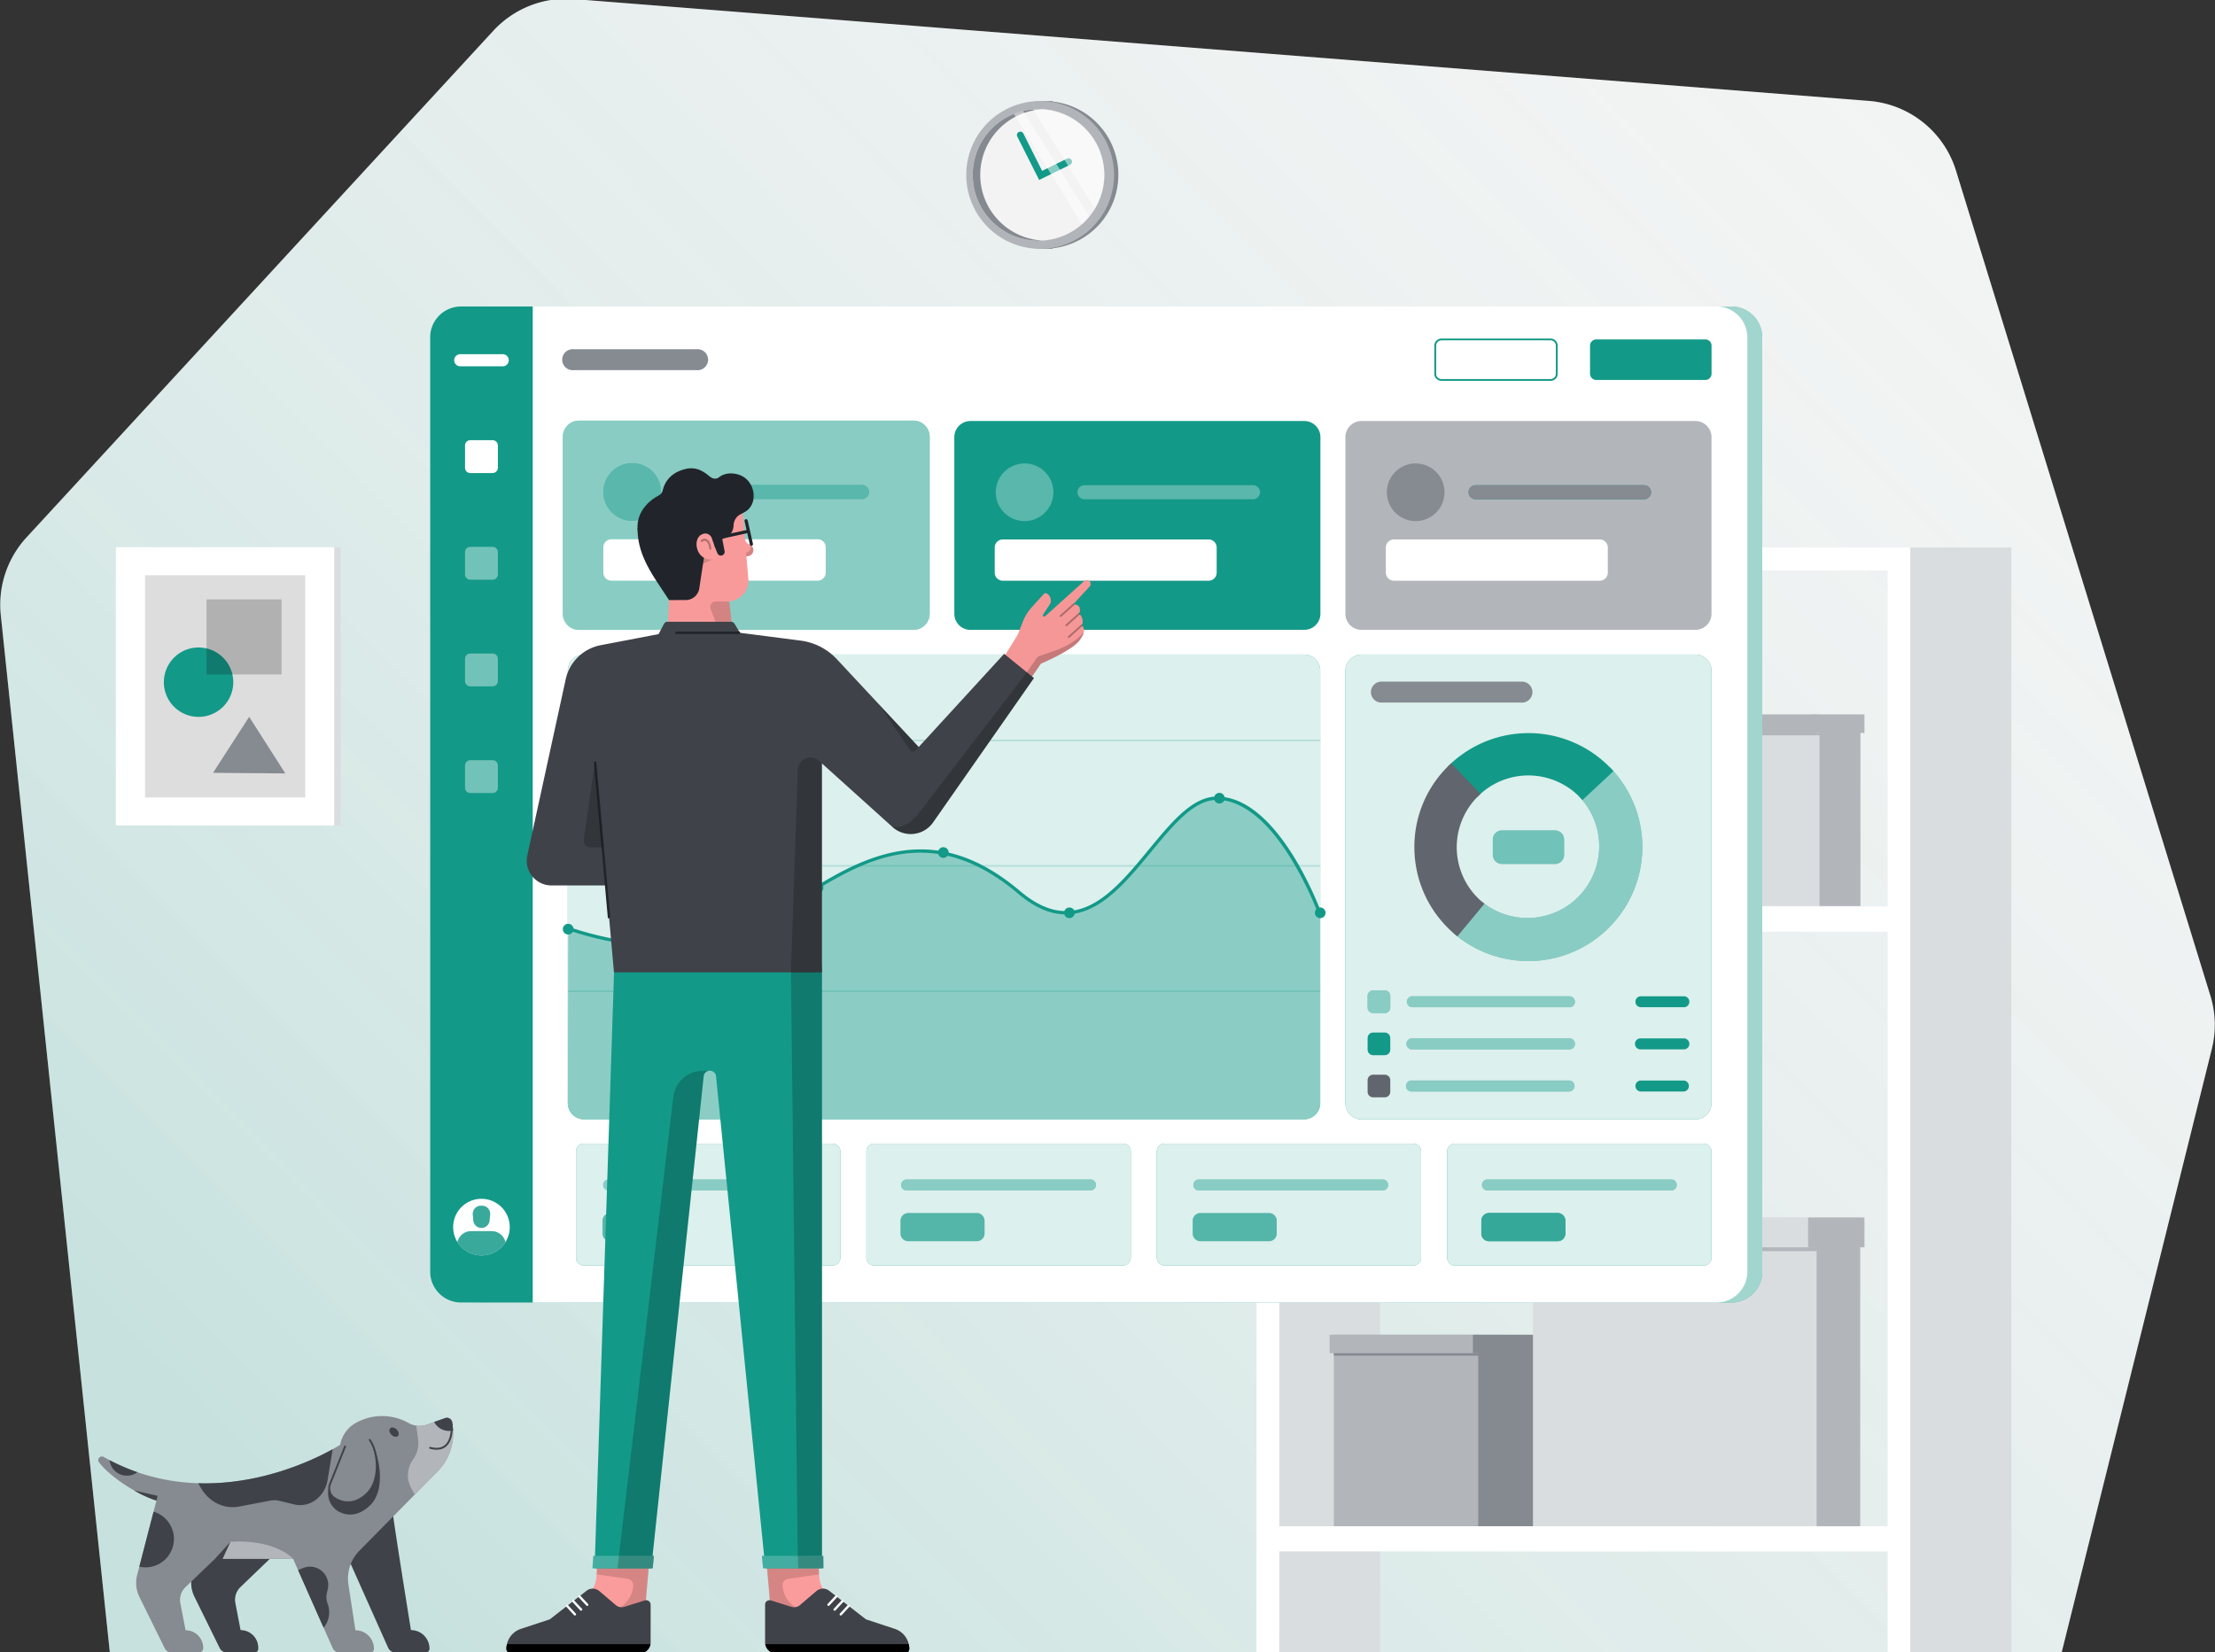 <svg width="591" height="441" fill="none" xmlns="http://www.w3.org/2000/svg"><rect width="100%" height="100%" fill="#333333" stroke="none"/><g clip-path="url(#clip0)"><path d="M549.96 441.52l40.2-161.6a26.49 26.49 0 00-.4-14.22L521.9 45.56a26.52 26.52 0 00-23.25-18.63L153.2-.24a26.5 26.5 0 00-21.58 8.46L7.08 143.42a26.53 26.53 0 00-6.87 20.73l29.15 277.37h520.6z" fill="#F4F4F4"/><path d="M549.96 441.52l40.2-161.6a26.49 26.49 0 00-.4-14.22L521.9 45.56a26.52 26.52 0 00-23.25-18.63L153.2-.24a26.5 26.5 0 00-21.58 8.46L7.08 143.42a26.53 26.53 0 00-6.87 20.73l29.15 277.37h520.6z" fill="url(#paint0_linear)"/><path d="M368.26 146.12h-26.94v294.99h26.94V146.12z" fill="#DADDDF"/><path d="M401.63 356.21h-45.74v51.12h45.74V356.2z" fill="#B2B6BB"/><path d="M393 356.21h19.11v4.94h-.7v46.18h-16.99v-46.18H393v-4.94z" fill="#858990"/><path d="M392.78 356.21h-38v4.94h38v-4.94z" fill="#B2B6BB"/><path d="M355.9 361.78h40.61l4.1-.63h-44.72v.63z" fill="#858990"/><path d="M496.39 190.67H434.7v51.12h61.69v-51.12z" fill="#DADDDF"/><path d="M483.33 190.67h14.14v4.94h-1.08v46.18h-10.91V195.6h-2.15v-4.94z" fill="#B2B6BB"/><path d="M484.73 190.67h-51.65v4.94h51.65v-4.94zM489.33 195.61H434.7v.63h54.63v-.63z" fill="#B2B6BB"/><path d="M509.72 146.12H338.29v6.12h165.37v89.7H338.29v6.72h165.37v192.45h6.06V146.12z" fill="#fff"/><path d="M536.66 146.12h-26.94v294.99h26.94V146.12z" fill="#DADDDF"/><path d="M341.32 441.1V146.11h-6.06V441.1h6.06z" fill="#fff"/><path d="M506.06 407.33H339.44v6.72h166.62v-6.72z" fill="#fff"/><path d="M496.32 324.92h-87.3v82.4h87.3v-82.4z" fill="#DADDDF"/><path d="M482.43 324.92h15.04v7.96h-1.15v74.45h-11.61v-74.45h-2.28v-7.96z" fill="#B2B6BB"/><path d="M482.05 324.92h-74.77v7.96h74.77v-7.96z" fill="#DADDDF"/><path d="M488.81 332.88h-79.8v1.02h79.8v-1.02z" fill="#B2B6BB"/><path d="M109.65 435.04a4.95 4.95 0 014.95 4.95c0 .6-.48 1.07-1.07 1.07h-7.92c-.9 0-1.7-.52-2.07-1.35L93.2 416.54l11.56-13.43c-.17.64 4.89 31.93 4.89 31.93zM52.42 415.98h19.62l-7.88 7.58a4.69 4.69 0 00-1.36 4.26l1.39 7.22c2.6 0 4.72 2.11 4.72 4.72v.23c0 .6-.48 1.08-1.08 1.08h-7.19c-.86 0-1.65-.5-2.03-1.26l-6.74-13.69a8.4 8.4 0 01-.58-5.86l1.13-4.28z" fill="#3F4249"/><path d="M41.74 400.48c-4.13-1.25-11.8-5.69-15.33-10.22a.97.97 0 011.25-1.43c31.12 17.57 63.1-3.24 63.1-3.24a8.4 8.4 0 014.13-5.81 14.36 14.36 0 0114.09-.03 6.02 6.02 0 004.97.44l4.86-1.72a1.4 1.4 0 011.86 1.17l.15 1.43a14.33 14.33 0 01-4.04 11.6L95.9 413.85a10.62 10.62 0 00-2.93 9.07l1.86 12.16a4.95 4.95 0 014.95 4.95c0 .6-.48 1.08-1.08 1.08H90.8c-.9 0-1.71-.53-2.07-1.35l-10.53-23.74H57.36l-7.89 7.58a4.69 4.69 0 00-1.35 4.27l1.39 7.21c2.6 0 4.71 2.11 4.71 4.72a1.3 1.3 0 01-1.3 1.31h-6.96c-.86 0-1.65-.49-2.03-1.26l-6.74-13.68a8.4 8.4 0 01-.58-5.87l5.13-19.8z" fill="#868A91"/><path d="M106.17 383.23c.39-.4.24-1.16-.33-1.73-.56-.56-1.33-.7-1.72-.31-.39.39-.24 1.16.32 1.72.57.56 1.34.7 1.73.32zM46.41 410.7a7.6 7.6 0 01-9.24 7.42l3.8-14.69a7.6 7.6 0 015.44 7.28zM79.53 419.02l1.36-.55a4.87 4.87 0 016.57 5.59l-.25 1.12a4.9 4.9 0 00.16 2.68l.1.3a6.42 6.42 0 01-1.13 6.25l-6.81-15.39zM88.76 386.77l-1.34 8.16c-.75 4.59-4.82 7.57-8.95 6.56l-3.84-.93a6.2 6.2 0 00-2.63-.06l-8.22 1.57c-4.01.76-8.04-1.22-10.2-5.03l-.68-1.19c16.77.52 30.82-6.28 35.86-9.08zM36.67 392.9a4.68 4.68 0 01-7.45-3.22 53.76 53.76 0 007.45 3.22z" fill="#3F4249"/><path d="M110.23 389.46a7.31 7.31 0 001.33-5.23l-.5-3.76a6 6 0 002.9-.28l4.85-1.71a1.4 1.4 0 011.86 1.17l.15 1.42a14.32 14.32 0 01-4.04 11.61l-6.12 6.22-.9-1.64a7.3 7.3 0 01.47-7.8z" fill="#B2B6BB"/><path d="M91.7 386.98l-3.79 9.56a5.63 5.63 0 002 6.58c2.4 1.58 5.65 1.68 8.83-1.37 4.3-4.13 2.52-13.3.31-16.84M57.36 416.01l4.16-4.56-3.48 7.64-.68-3.08zM115.84 379.49l2.9-1.03c.9-.31 1.84.29 1.94 1.22l.23 2.06a4.44 4.44 0 01-5.07-2.25z" fill="#3F4249"/><path d="M92.07 386.06l-3.97 9.9a3.14 3.14 0 001.24 3.9c1.97 1.22 5.11 2.07 8.56-1.24 3.65-3.51 3.14-10.97.76-14.33" fill="#868A91"/><path d="M92.88 401.2a7.01 7.01 0 01-3.68-1.13 3.38 3.38 0 01-1.33-4.21l3.97-9.9c.05-.12.2-.19.33-.13.12.05.19.2.13.32l-3.97 9.9a2.9 2.9 0 001.14 3.6c1.95 1.2 4.95 1.97 8.26-1.2 3.62-3.49 2.94-10.9.72-14.01a.25.25 0 01.06-.36.25.25 0 01.35.06c2.37 3.33 3.08 10.95-.78 14.66-1.86 1.78-3.63 2.4-5.2 2.4z" fill="#3F4249"/><path d="M78.2 416.01s-4.44-5.22-16.68-4.56L59.44 416h18.75z" fill="#B2B6BB"/><path d="M42.05 399.2l-.3 1.28s-3.16-.99-5.93-2.7l6.23 1.42zM116.51 386.9c-.56 0-1.16-.09-1.81-.26a.25.25 0 01-.18-.31.26.26 0 01.3-.18c1.66.45 2.95.29 3.86-.48 1.91-1.6 1.6-5.36 1.59-5.4a.25.25 0 01.22-.27c.14-.02.26.08.28.22.01.17.35 4.06-1.76 5.83-.67.57-1.51.85-2.5.85z" fill="#3F4249"/><path d="M461.96 347.62H126.99a8.24 8.24 0 01-8.25-8.24V90.04a8.24 8.24 0 018.25-8.25h334.97a8.24 8.24 0 018.24 8.25v249.34c0 4.55-3.7 8.24-8.24 8.24z" fill="#139988"/><path opacity=".6" d="M461.96 347.62H126.99a8.24 8.24 0 01-8.25-8.24V90.04a8.24 8.24 0 018.25-8.25h334.97a8.24 8.24 0 018.24 8.25v249.34c0 4.55-3.7 8.24-8.24 8.24z" fill="#fff"/><path d="M458 347.62H123.01a8.24 8.24 0 01-8.25-8.24V90.04a8.24 8.24 0 018.25-8.25h334.97a8.24 8.24 0 018.24 8.25v249.34c0 4.55-3.7 8.24-8.24 8.24z" fill="#fff"/><path d="M142.15 347.62h-19.13a8.24 8.24 0 01-8.25-8.24V90.04a8.24 8.24 0 018.25-8.25h19.12v265.83z" fill="#139988"/><path d="M134.13 97.76H122.8a1.61 1.61 0 010-3.23h11.34a1.61 1.61 0 010 3.23zM131.44 126.25h-5.96a1.4 1.4 0 01-1.4-1.41v-5.96c0-.78.62-1.4 1.4-1.4h5.96c.77 0 1.4.62 1.4 1.4v5.96c0 .77-.63 1.4-1.4 1.4z" fill="#fff"/><path d="M131.44 154.71h-5.96a1.4 1.4 0 01-1.4-1.4v-5.97c0-.77.62-1.4 1.4-1.4h5.96c.77 0 1.4.63 1.4 1.4v5.97c0 .77-.63 1.4-1.4 1.4zM131.44 183.18h-5.96a1.4 1.4 0 01-1.4-1.41v-5.96c0-.78.62-1.4 1.4-1.4h5.96c.77 0 1.4.62 1.4 1.4v5.96c0 .78-.63 1.4-1.4 1.4zM131.44 211.64h-5.96a1.4 1.4 0 01-1.4-1.4v-5.96c0-.78.62-1.4 1.4-1.4h5.96c.77 0 1.4.62 1.4 1.4v5.96c0 .77-.63 1.4-1.4 1.4z" fill="#139988"/><path opacity=".4" d="M131.44 154.71h-5.96a1.4 1.4 0 01-1.4-1.4v-5.97c0-.77.62-1.4 1.4-1.4h5.96c.77 0 1.4.63 1.4 1.4v5.97c0 .77-.63 1.4-1.4 1.4zM131.44 183.18h-5.96a1.4 1.4 0 01-1.4-1.41v-5.96c0-.78.62-1.4 1.4-1.4h5.96c.77 0 1.4.62 1.4 1.4v5.96c0 .78-.63 1.4-1.4 1.4zM131.44 211.64h-5.96a1.4 1.4 0 01-1.4-1.4v-5.96c0-.78.62-1.4 1.4-1.4h5.96c.77 0 1.4.62 1.4 1.4v5.96c0 .77-.63 1.4-1.4 1.4z" fill="#fff"/><path d="M185.96 98.79h-32.99a2.8 2.8 0 110-5.59h32.99a2.8 2.8 0 110 5.59z" fill="#868A91"/><path d="M455.01 101.4H425.9c-.91 0-1.65-.74-1.65-1.65v-7.51c0-.91.74-1.65 1.65-1.65h29.12c.92 0 1.65.74 1.65 1.65v7.51c0 .91-.73 1.65-1.65 1.65zM413.72 101.64H384.6a1.9 1.9 0 01-1.9-1.89v-7.51c0-1.04.86-1.89 1.9-1.89h29.12a1.9 1.9 0 011.9 1.89v7.51a1.9 1.9 0 01-1.9 1.9zm-29.12-10.8c-.78 0-1.41.63-1.41 1.4v7.52c0 .77.63 1.4 1.4 1.4h29.13c.78 0 1.41-.63 1.41-1.4v-7.51c0-.78-.63-1.42-1.4-1.42H384.6z" fill="#139988"/><path d="M128.46 335.04a7.55 7.55 0 110-15.1 7.55 7.55 0 010 15.1z" fill="#fff"/><path d="M128.46 327.71a2.18 2.18 0 01-2.17-1.98l-.14-1.57a2.18 2.18 0 012.17-2.38h.29c1.29 0 2.29 1.1 2.17 2.38l-.15 1.57a2.19 2.19 0 01-2.17 1.98zM134.85 331.5a7.54 7.54 0 01-12.8 0 3.75 3.75 0 013.67-2.93h5.47c1.8 0 3.3 1.26 3.66 2.94z" fill="#139988"/><g opacity=".4" fill="#fff"><path opacity=".4" d="M128.46 327.71a2.18 2.18 0 01-2.17-1.98l-.14-1.57a2.18 2.18 0 012.17-2.38h.29c1.29 0 2.29 1.1 2.17 2.38l-.15 1.57a2.19 2.19 0 01-2.17 1.98zM134.85 331.5a7.54 7.54 0 01-12.8 0 3.75 3.75 0 013.67-2.93h5.47c1.8 0 3.3 1.26 3.66 2.94z"/></g><path d="M243.74 168.1h-89.25a4.31 4.31 0 01-4.31-4.32v-47.21a4.31 4.31 0 014.31-4.31h89.25a4.31 4.31 0 014.31 4.31v47.21a4.31 4.31 0 01-4.31 4.31z" fill="#139988"/><path opacity=".5" d="M243.74 168.1h-89.25a4.31 4.31 0 01-4.31-4.32v-47.21a4.31 4.31 0 014.31-4.31h89.25a4.31 4.31 0 014.31 4.31v47.21a4.31 4.31 0 01-4.31 4.31z" fill="#fff"/><path d="M218.17 154.96h-55.03a2.15 2.15 0 01-2.16-2.16v-6.72c0-1.2.97-2.16 2.16-2.16h55.03c1.19 0 2.15.97 2.15 2.16v6.72c0 1.2-.96 2.16-2.15 2.16z" fill="#fff"/><path d="M230.01 133.19H185a1.89 1.89 0 010-3.78H230a1.89 1.89 0 010 3.78z" fill="#139988"/><path opacity=".3" d="M230.01 133.19H185a1.89 1.89 0 010-3.78H230a1.89 1.89 0 010 3.78z" fill="#fff"/><path d="M168.69 139a7.7 7.7 0 10-.01-15.4 7.7 7.7 0 000 15.4z" fill="#139988"/><path opacity=".3" d="M168.69 139a7.7 7.7 0 10-.01-15.4 7.7 7.7 0 000 15.4z" fill="#fff"/><path d="M348 168.1h-89.07a4.3 4.3 0 01-4.3-4.31v-47.12a4.3 4.3 0 014.3-4.31h89.08a4.3 4.3 0 014.3 4.3v47.13a4.3 4.3 0 01-4.3 4.3z" fill="#139988"/><path d="M322.49 154.98h-54.93a2.15 2.15 0 01-2.15-2.15v-6.7c0-1.2.97-2.16 2.15-2.16h54.93c1.19 0 2.14.97 2.14 2.15v6.7c0 1.2-.95 2.16-2.14 2.16z" fill="#fff"/><path d="M334.31 133.25h-44.94a1.88 1.88 0 110-3.76h44.94a1.88 1.88 0 010 3.76z" fill="#139988"/><path opacity=".3" d="M334.31 133.25h-44.94a1.88 1.88 0 110-3.76h44.94a1.88 1.88 0 010 3.76z" fill="#fff"/><path d="M273.1 139.06a7.69 7.69 0 100-15.37 7.69 7.69 0 000 15.37z" fill="#139988"/><path opacity=".3" d="M273.1 139.06a7.69 7.69 0 100-15.37 7.69 7.69 0 000 15.37z" fill="#fff"/><path d="M452.36 168.1h-89.08a4.3 4.3 0 01-4.3-4.31v-47.12a4.3 4.3 0 014.3-4.31h89.08a4.3 4.3 0 014.3 4.3v47.13a4.3 4.3 0 01-4.3 4.3z" fill="#B2B6BB"/><path d="M426.84 154.98h-54.92a2.15 2.15 0 01-2.15-2.15v-6.7c0-1.2.96-2.16 2.15-2.16h54.92c1.19 0 2.15.97 2.15 2.15v6.7c0 1.2-.96 2.16-2.15 2.16z" fill="#fff"/><path d="M438.66 133.25h-44.94a1.88 1.88 0 110-3.76h44.94a1.88 1.88 0 010 3.76z" fill="#139988"/><path d="M438.66 133.25h-44.94a1.88 1.88 0 110-3.76h44.94a1.88 1.88 0 010 3.76zM377.45 139.06a7.69 7.69 0 100-15.37 7.69 7.69 0 000 15.37z" fill="#868A91"/><path d="M452.36 298.75h-89.08a4.3 4.3 0 01-4.3-4.3V178.99a4.3 4.3 0 014.3-4.3h89.08a4.3 4.3 0 014.3 4.3v115.45a4.3 4.3 0 01-4.3 4.31z" fill="#139988"/><path opacity=".85" d="M452.36 298.75h-89.08a4.3 4.3 0 01-4.3-4.3V178.99a4.3 4.3 0 014.3-4.3h89.08a4.3 4.3 0 014.3 4.3v115.45a4.3 4.3 0 01-4.3 4.31z" fill="#fff"/><path d="M430.07 205.33l-.44-.48-8.28 7.72.44.48a19.15 19.15 0 01-26.21 27.75l-.5-.42-7.23 8.69.5.42a30.44 30.44 0 0041.72-44.16z" fill="#139988"/><path opacity=".5" d="M430.07 205.33l-.44-.48-8.28 7.72.44.48a19.15 19.15 0 01-26.21 27.75l-.5-.42-7.23 8.69.5.42a30.44 30.44 0 0041.72-44.16z" fill="#fff"/><path d="M430.06 205.33a30.33 30.33 0 00-13.4-8.36v-.01l-.62-.18h-.02l-.61-.18v.01a30.45 30.45 0 00-28.7 7.56l-.46.45 7.84 8.15.47-.46a19.01 19.01 0 0118.42-4.64c3.37.95 6.42 2.8 8.81 5.37l.44.48 8.28-7.72-.44-.47z" fill="#139988"/><path d="M395.58 240.8a19.1 19.1 0 01-1.02-28.48l.46-.45-7.84-8.15-.47.45a30.17 30.17 0 00-9.33 21.93c0 9.06 4 17.58 10.96 23.38l.5.42 7.23-8.7-.5-.4z" fill="#61656D"/><path d="M414.9 230.57h-14.15a2.43 2.43 0 01-2.44-2.43v-4.08a2.43 2.43 0 012.44-2.44h14.15a2.43 2.43 0 012.43 2.44v4.08a2.43 2.43 0 01-2.43 2.44z" fill="#139988"/><path opacity=".4" d="M414.9 230.57h-14.15a2.43 2.43 0 01-2.44-2.43v-4.08a2.43 2.43 0 012.44-2.44h14.15a2.43 2.43 0 012.43 2.44v4.08a2.43 2.43 0 01-2.43 2.44z" fill="#fff"/><path d="M222.16 337.74h-66.41a2.06 2.06 0 01-2.06-2.06v-28.41c0-1.14.92-2.06 2.06-2.06h66.41c1.14 0 2.06.92 2.06 2.06v28.4c0 1.14-.92 2.06-2.06 2.06zM299.64 337.74h-66.41a2.06 2.06 0 01-2.06-2.06v-28.41c0-1.14.92-2.06 2.06-2.06h66.41c1.14 0 2.06.92 2.06 2.06v28.4c0 1.14-.92 2.06-2.06 2.06zM377.12 337.74h-66.41a2.06 2.06 0 01-2.06-2.06v-28.41c0-1.14.92-2.06 2.06-2.06h66.41c1.14 0 2.06.92 2.06 2.06v28.4c0 1.14-.92 2.06-2.06 2.06zM454.6 337.74h-66.4a2.06 2.06 0 01-2.07-2.06v-28.41c0-1.14.92-2.06 2.06-2.06h66.41c1.14 0 2.06.92 2.06 2.06v28.4c0 1.14-.92 2.06-2.06 2.06z" fill="#139988"/><path opacity=".85" d="M222.16 337.74h-66.41a2.06 2.06 0 01-2.06-2.06v-28.41c0-1.14.92-2.06 2.06-2.06h66.41c1.14 0 2.06.92 2.06 2.06v28.4c0 1.14-.92 2.06-2.06 2.06zM299.64 337.74h-66.41a2.06 2.06 0 01-2.06-2.06v-28.41c0-1.14.92-2.06 2.06-2.06h66.41c1.14 0 2.06.92 2.06 2.06v28.4c0 1.14-.92 2.06-2.06 2.06zM377.12 337.74h-66.41a2.06 2.06 0 01-2.06-2.06v-28.41c0-1.14.92-2.06 2.06-2.06h66.41c1.14 0 2.06.92 2.06 2.06v28.4c0 1.14-.92 2.06-2.06 2.06zM454.6 337.74h-66.4a2.06 2.06 0 01-2.07-2.06v-28.41c0-1.14.92-2.06 2.06-2.06h66.41c1.14 0 2.06.92 2.06 2.06v28.4c0 1.14-.92 2.06-2.06 2.06z" fill="#fff"/><path d="M347.96 298.72H155.8a4.3 4.3 0 01-4.3-4.3V178.99a4.3 4.3 0 014.3-4.3h192.16a4.3 4.3 0 014.3 4.3v115.43a4.3 4.3 0 01-4.3 4.3z" fill="#139988"/><path opacity=".85" d="M347.96 298.72H155.8a4.3 4.3 0 01-4.3-4.3V178.99a4.3 4.3 0 014.3-4.3h192.16a4.3 4.3 0 014.3 4.3v115.43a4.3 4.3 0 01-4.3 4.3z" fill="#fff"/><path opacity=".2" d="M352.26 264.32H151.6v.44h200.66v-.44zM352.26 230.86H151.6v.43h200.66v-.43zM352.26 197.4H151.6v.43h200.66v-.44z" fill="#139988"/><path opacity=".4" d="M151.6 247.77s28.4 10.58 48.6 0c20.22-10.59 42.03-34.75 71.7-9.63 24.69 20.9 36.42-25.11 52.78-25.11s27.58 31.05 27.58 31.05v50.34a4.3 4.3 0 01-4.3 4.3H155.81a4.3 4.3 0 01-4.3-4.3l.1-46.65z" fill="#139988"/><path d="M178.53 252.9c-3.12 0-6.54-.21-10.27-.73-9.56-1.31-16.75-3.96-16.82-3.99l.31-.82c.07.02 7.18 2.65 16.65 3.95 8.71 1.2 21.26 1.49 31.6-3.93 3.77-1.97 7.55-4.4 11.55-6.95 17-10.9 36.28-23.23 60.63-2.62 4.67 3.95 9.04 5.67 13.39 5.28 8.06-.72 14.61-8.67 20.94-16.35 6-7.28 11.66-14.15 18.16-14.15 16.48 0 27.54 30.06 28 31.34l-.82.3a92.59 92.59 0 00-7.63-15.45c-7.9-12.66-15-15.31-19.55-15.31-6.08 0-11.62 6.72-17.48 13.83-6.45 7.82-13.11 15.91-21.55 16.67-4.58.41-9.17-1.38-14.02-5.49-10.67-9.02-21.24-12.4-32.33-10.33-9.8 1.83-18.67 7.52-27.26 13.02-4.02 2.57-7.81 5-11.62 7-4.47 2.32-11.58 4.74-21.88 4.74z" fill="#139988"/><path d="M251.7 228.94a1.42 1.42 0 100-2.84 1.42 1.42 0 000 2.84zM285.34 245.03a1.42 1.42 0 100-2.84 1.42 1.42 0 000 2.84zM325.36 214.44a1.42 1.42 0 100-2.84 1.42 1.42 0 000 2.84zM218.28 238.35a1.42 1.42 0 100-2.84 1.42 1.42 0 000 2.84zM184.96 253.53a1.42 1.42 0 100-2.84 1.42 1.42 0 000 2.84zM151.6 249.4a1.42 1.42 0 100-2.85 1.42 1.42 0 000 2.85zM352.26 245.03a1.42 1.42 0 100-2.84 1.42 1.42 0 000 2.84z" fill="#139988"/><path d="M220.3 187.5h-59.94a2.8 2.8 0 010-5.58h59.94a2.8 2.8 0 010 5.59zM405.91 187.5h-37.56a2.8 2.8 0 010-5.58h37.56a2.8 2.8 0 110 5.59z" fill="#868A91"/><path d="M369.48 270.37h-3.12c-.8 0-1.46-.65-1.46-1.46v-3.13c0-.8.65-1.46 1.46-1.46h3.12c.8 0 1.47.65 1.47 1.46v3.13c0 .8-.66 1.46-1.47 1.46z" fill="#139988"/><path opacity=".5" d="M369.48 270.37h-3.12c-.8 0-1.46-.65-1.46-1.46v-3.13c0-.8.65-1.46 1.46-1.46h3.12c.8 0 1.47.65 1.47 1.46v3.13c0 .8-.66 1.46-1.47 1.46z" fill="#fff"/><path d="M369.48 281.61h-3.12c-.8 0-1.46-.65-1.46-1.46v-3.13c0-.8.65-1.46 1.46-1.46h3.12c.8 0 1.47.65 1.47 1.46v3.13c0 .81-.66 1.46-1.47 1.46z" fill="#139988"/><path d="M369.48 292.86h-3.12c-.8 0-1.46-.66-1.46-1.47v-3.12c0-.8.65-1.46 1.46-1.46h3.12c.8 0 1.47.65 1.47 1.46v3.12c0 .81-.66 1.47-1.47 1.47z" fill="#61656D"/><path d="M418.75 268.81h-42.02a1.47 1.47 0 010-2.93h42.02a1.47 1.47 0 110 2.94zM418.75 280.06h-42.02a1.47 1.47 0 110-2.94h42.02a1.47 1.47 0 010 2.94zM418.75 291.3h-42.02a1.47 1.47 0 110-2.93h42.02a1.47 1.47 0 010 2.93z" fill="#139988"/><path opacity=".5" d="M418.75 268.81h-42.02a1.47 1.47 0 010-2.93h42.02a1.47 1.47 0 110 2.94zM418.75 280.06h-42.02a1.47 1.47 0 110-2.94h42.02a1.47 1.47 0 010 2.94zM418.75 291.3h-42.02a1.47 1.47 0 110-2.93h42.02a1.47 1.47 0 010 2.93z" fill="#fff"/><path d="M449.28 268.81h-11.57a1.47 1.47 0 010-2.93h11.57a1.47 1.47 0 110 2.94zM449.28 280.06h-11.57a1.47 1.47 0 010-2.94h11.57a1.47 1.47 0 010 2.94zM449.28 291.3h-11.57a1.47 1.47 0 010-2.93h11.57a1.47 1.47 0 010 2.93zM211.62 317.69h-49.4a1.46 1.46 0 010-2.9h49.4a1.46 1.46 0 010 2.9z" fill="#139988"/><path opacity=".15" d="M181.13 331.25h-18.3a2.06 2.06 0 01-2.06-2.06v-3.4c0-1.13.93-2.05 2.06-2.05h18.3c1.13 0 2.06.92 2.06 2.06v3.39c0 1.14-.93 2.06-2.06 2.06z" fill="#fff"/><path opacity=".5" d="M211.62 317.69h-49.4a1.46 1.46 0 010-2.9h49.4a1.46 1.46 0 010 2.9z" fill="#fff"/><path d="M291.13 317.69h-49.4a1.46 1.46 0 010-2.9h49.4a1.46 1.46 0 010 2.9z" fill="#139988"/><path opacity=".15" d="M260.63 331.25h-18.29a2.06 2.06 0 01-2.06-2.06v-3.4c0-1.13.92-2.05 2.06-2.05h18.3c1.13 0 2.05.92 2.05 2.06v3.39c0 1.14-.92 2.06-2.06 2.06z" fill="#fff"/><path opacity=".5" d="M291.13 317.69h-49.4a1.46 1.46 0 010-2.9h49.4a1.46 1.46 0 010 2.9z" fill="#fff"/><path d="M369.1 317.69h-49.4a1.46 1.46 0 010-2.9h49.4a1.46 1.46 0 010 2.9z" fill="#139988"/><path opacity=".15" d="M338.6 331.25h-18.3a2.06 2.06 0 01-2.06-2.06v-3.4c0-1.13.92-2.05 2.06-2.05h18.3c1.13 0 2.05.92 2.05 2.06v3.39c0 1.14-.92 2.06-2.06 2.06z" fill="#fff"/><path opacity=".5" d="M369.1 317.69h-49.4a1.46 1.46 0 010-2.9h49.4a1.46 1.46 0 010 2.9z" fill="#fff"/><path d="M446.1 317.69h-49.4a1.46 1.46 0 010-2.9h49.4a1.46 1.46 0 010 2.9zM415.6 331.25h-18.3a2.06 2.06 0 01-2.05-2.06v-3.4c0-1.13.92-2.05 2.06-2.05h18.3c1.13 0 2.05.92 2.05 2.06v3.39c0 1.14-.92 2.06-2.06 2.06zM181.13 331.25h-18.3a2.06 2.06 0 01-2.06-2.06v-3.4c0-1.13.93-2.05 2.06-2.05h18.3c1.13 0 2.06.92 2.06 2.06v3.39c0 1.14-.93 2.06-2.06 2.06zM260.63 331.25h-18.29a2.06 2.06 0 01-2.06-2.06v-3.4c0-1.13.92-2.05 2.06-2.05h18.3c1.13 0 2.05.92 2.05 2.06v3.39c0 1.14-.92 2.06-2.06 2.06zM338.6 331.25h-18.3a2.06 2.06 0 01-2.06-2.06v-3.4c0-1.13.92-2.05 2.06-2.05h18.3c1.13 0 2.05.92 2.05 2.06v3.39c0 1.14-.92 2.06-2.06 2.06z" fill="#139988"/><path d="M415.6 331.25h-18.3a2.06 2.06 0 01-2.05-2.06v-3.4c0-1.13.92-2.05 2.06-2.05h18.3c1.13 0 2.05.92 2.05 2.06v3.39c0 1.14-.92 2.06-2.06 2.06z" fill="#139988"/><path opacity=".15" d="M181.13 331.25h-18.3a2.06 2.06 0 01-2.06-2.06v-3.4c0-1.13.93-2.05 2.06-2.05h18.3c1.13 0 2.06.92 2.06 2.06v3.39c0 1.14-.93 2.06-2.06 2.06zM260.63 331.25h-18.29a2.06 2.06 0 01-2.06-2.06v-3.4c0-1.13.92-2.05 2.06-2.05h18.3c1.13 0 2.05.92 2.05 2.06v3.39c0 1.14-.92 2.06-2.06 2.06zM338.6 331.25h-18.3a2.06 2.06 0 01-2.06-2.06v-3.4c0-1.13.92-2.05 2.06-2.05h18.3c1.13 0 2.05.92 2.05 2.06v3.39c0 1.14-.92 2.06-2.06 2.06z" fill="#fff"/><path opacity=".15" d="M181.13 331.25h-18.3a2.06 2.06 0 01-2.06-2.06v-3.4c0-1.13.93-2.05 2.06-2.05h18.3c1.13 0 2.06.92 2.06 2.06v3.39c0 1.14-.93 2.06-2.06 2.06zM260.63 331.25h-18.29a2.06 2.06 0 01-2.06-2.06v-3.4c0-1.13.92-2.05 2.06-2.05h18.3c1.13 0 2.05.92 2.05 2.06v3.39c0 1.14-.92 2.06-2.06 2.06zM338.6 331.25h-18.3a2.06 2.06 0 01-2.06-2.06v-3.4c0-1.13.92-2.05 2.06-2.05h18.3c1.13 0 2.05.92 2.05 2.06v3.39c0 1.14-.92 2.06-2.06 2.06zM415.6 331.25h-18.3a2.06 2.06 0 01-2.05-2.06v-3.4c0-1.13.92-2.05 2.06-2.05h18.3c1.13 0 2.05.92 2.05 2.06v3.39c0 1.14-.92 2.06-2.06 2.06z" fill="#fff"/><path opacity=".5" d="M446.1 317.69h-49.4a1.46 1.46 0 010-2.9h49.4a1.46 1.46 0 010 2.9z" fill="#fff"/><path d="M298.4 46.68c0-10.13-7.66-18.5-17.55-19.58v-.13h-2.17a19.73 19.73 0 00-19.72 19.71 19.73 19.73 0 0019.72 19.72h2.17v-.13a19.71 19.71 0 0017.54-19.59z" fill="#858990"/><path d="M277.1 66.4a19.72 19.72 0 10-.02-39.43 19.72 19.72 0 00.01 39.43z" fill="#B1B5BA"/><path d="M277.09 64.23a17.54 17.54 0 100-35.09 17.54 17.54 0 000 35.09z" fill="#fff"/><path d="M277.09 64.23a17.54 17.54 0 100-35.09 17.54 17.54 0 000 35.09z" fill="#858990"/><path opacity=".9" d="M277.09 64.23a17.54 17.54 0 100-35.09 17.54 17.54 0 000 35.09z" fill="#fff"/><path d="M277.1 29.14c.3 0 .6 0 .95.04a17.53 17.53 0 000 35c-.3 0-.6.05-.95.05-9.71 0-17.55-7.84-17.55-17.55 0-9.7 7.84-17.54 17.55-17.54z" fill="#858990"/><path d="M277.26 48.03l-5.83-11.58a.92.92 0 01.4-1.22.92.92 0 011.22.4l5 9.97 6.66-3.27a.9.9 0 011.22.44.9.9 0 01-.44 1.22l-8.23 4.04z" fill="#139988"/><path opacity=".5" d="M292.1 55.7a17.52 17.52 0 00-15.02-26.6c-.47 0-.95.04-1.43.04l16.45 26.55zM273 29.62c-.87.22-1.7.48-2.48.78l18.15 29.43c.7-.61 1.35-1.3 1.96-2.05L273 29.62z" fill="#fff"/><path d="M30.93 220.3h58.29v-74.25h-58.3v74.24z" fill="#fff"/><path d="M38.7 212.83h42.74v-59.3H38.7v59.3z" fill="#DDD"/><path d="M90.9 146.06h-1.69v74.24h1.7v-74.24z" fill="#DADDDF"/><path d="M52.98 191.32a9.26 9.26 0 100-18.52 9.26 9.26 0 000 18.52z" fill="#139988"/><path d="M76.13 206.41l-9.65-15.1-9.64 14.94 19.29.16z" fill="#868A91"/><path opacity=".2" d="M55.1 180h20.03v-20.03H55.11V180z" fill="#000"/><path d="M197.81 148c-.22.03-.3.26-.27.48.03.22.27.3.49.27l1.75-.36a1.62 1.62 0 001.18-1.98 1.7 1.7 0 00-1.07-1.15 1.79 1.79 0 01-1.15-1.6c-.02-.31-.04-.57-.06-.64-.95-3.64-.87 4.97-.87 4.97z" fill="#F99A9A"/><path opacity=".15" d="M200.96 146.41c-.12-.44-.4-.8-.77-1l.05.13c.24.87-.31 1.74-1.18 1.97l-1.25.26v.21c-.22.04-.3.27-.27.5.03.21.27.29.49.26l1.75-.36a1.62 1.62 0 001.18-1.97z" fill="#000"/><path d="M171.8 432.81l-25.86.64 10.32-7.37a6.88 6.88 0 002.87-5.3l.36-8.1 14.07.04-1.75 20.1z" fill="#FB9C9C"/><path opacity=".15" d="M168.93 423.36v-.16a1.69 1.69 0 00-1.43-1.83l-8.26-1.2.09-1.63h13.79l-1.24 13.72-11.28-1.24 3.7-1.47a7.37 7.37 0 004.63-6.19z" fill="#000"/><path d="M173.6 428.23v10.08a2.95 2.95 0 01-2.96 2.95h-34.28c-.67 0-1.24-.56-1.24-1.24a5.62 5.62 0 013.83-5.3l7.74-2.55 9.8-7.62c1-.8 2.44-.75 3.44.09l4.34 3.7c.64.57 1.5.73 2.31.49l5.5-1.72c.8-.2 1.51.36 1.51 1.12z" fill="#3F4249"/><path d="M170.64 441.26h-34.28c-.67 0-1.24-.56-1.24-1.24 0-.44.04-.83.16-1.23h38.27a2.95 2.95 0 01-2.9 2.47z" fill="#000"/><path d="M156.7 428.59a.3.3 0 00.2-.09.32.32 0 000-.44l-2.08-2.23a.32.32 0 00-.44 0 .32.32 0 000 .44l2.08 2.23c.08.05.15.09.24.09zM155.06 429.87a.3.3 0 00.2-.08.32.32 0 000-.45l-2.07-2.23a.32.32 0 00-.44 0 .32.32 0 000 .44l2.07 2.24c.08.03.16.08.24.08zM153.42 431.14a.3.3 0 00.2-.08.32.32 0 000-.44l-2.07-2.24a.32.32 0 00-.44 0 .32.32 0 000 .44l2.07 2.24c.05.04.12.08.24.08z" fill="#fff"/><path d="M205.93 432.81l25.87.64-10.32-7.37a6.88 6.88 0 01-2.87-5.3l-.36-8.1-14.07.04 1.75 20.1z" fill="#FB9C9C"/><path opacity=".15" d="M208.8 423.36v-.16a1.69 1.69 0 011.44-1.83l8.25-1.2-.08-1.63h-13.8l1.25 13.72 11.28-1.24-3.7-1.47a7.37 7.37 0 01-4.63-6.19z" fill="#000"/><path d="M219.31 257.51v161.03h-15.1l-13.16-131.29a1.65 1.65 0 00-1.67-1.5c-.84 0-1.56.63-1.63 1.5l-14 131.3h-15.1l5.22-160.12 55.44-.92z" fill="#139988"/><path d="M219.7 418.54h-16.1l-.31-3.31h16.38l.04 3.31z" fill="#139988"/><path opacity=".2" d="M219.7 418.54h-16.1l-.31-3.31h16.38l.04 3.31z" fill="#fff"/><path opacity=".2" d="M219.7 418.54h-6.68l-.16-3.35 6.81.04.04 3.31z" fill="#000"/><path d="M204.14 428.23v10.08a2.95 2.95 0 002.95 2.95h34.28c.68 0 1.24-.56 1.24-1.24a5.62 5.62 0 00-3.83-5.3l-7.73-2.55-9.8-7.62a2.7 2.7 0 00-3.44.09l-4.34 3.7c-.64.57-1.51.73-2.31.49l-5.5-1.72c-.8-.2-1.52.36-1.52 1.12z" fill="#3F4249"/><path d="M207.1 441.26h34.28c.67 0 1.23-.56 1.23-1.24 0-.44-.04-.83-.16-1.23H204.2a2.95 2.95 0 002.9 2.47z" fill="#000"/><path d="M221.04 428.59a.3.3 0 01-.2-.09.32.32 0 010-.44l2.07-2.23a.32.32 0 01.44 0c.12.12.12.32 0 .44l-2.07 2.23a.53.53 0 01-.24.09zM222.68 429.87a.3.3 0 01-.2-.08.32.32 0 010-.45l2.07-2.23a.32.32 0 01.44 0c.12.12.12.32 0 .44l-2.07 2.24c-.08.03-.16.08-.24.08zM224.31 431.14a.3.3 0 01-.2-.08.32.32 0 010-.44l2.07-2.24a.32.32 0 01.45 0c.12.12.12.32 0 .44l-2.08 2.24c-.04.04-.12.08-.24.08z" fill="#fff"/><path opacity=".2" d="M164.96 416.74l14.69-123.98a7.93 7.93 0 017.85-6.98h1.87c-.84 0-1.55.64-1.63 1.51l-13.91 130.57-8.87-1.12z" fill="#000"/><path opacity=".15" d="M174.15 418.54h-9.45l.44-3.31h9.33l-.32 3.31z" fill="#000"/><path opacity=".2" d="M219.33 258.68l.02 156.47-6.5.04-1.82-156.51h8.3z" fill="#000"/><path d="M198.1 136.3l1.57 18.17a5.52 5.52 0 01-3.97 5.77l-1.14.33.96 8.36-8.1-1.1-9.31.74 1.03-22.13 10.34-9.9 8.62-.24z" fill="#F99A9A"/><path d="M198.86 130.9c.63 2.76 2.1 4.41-.35 5.82l-1.07.61a3.39 3.39 0 00-1.7 2.79c-.09 1.8-.91 2.96-2.68 3.53a.46.46 0 00-.3.53l.14.6.44 2.34a1 1 0 01-.75 1.13 1 1 0 01-1.18-.65l-.68-1.56-2.88 2.62-1.27 8.38a3.65 3.65 0 01-3.6 3.1l-4.47.01-3.02-4.57c-3.17-4.8-5.4-9.17-5.38-14.57 0 0 4.65-2.67 6.27-3.36l-.24-2.5c-.25-2.6-.5-1.68 1.98-2.52l4.83-1.63c5.02-1.69 9.15-2.01 14.29-.76 2.36.57 1.62.66 1.62.66z" fill="#21252B"/><path d="M288.68 166.95s1.58 1.12-.65 3.98c-2.23 2.85-10.27 6.16-10.27 6.16l1.36-10.58 9.56.44z" fill="#F69797"/><path d="M271.56 169.37l1.3-3.34c.57-1.47 1.4-2.82 2.46-3.99l3.1-3.42a.7.7 0 01.95-.2l.02.02a2.2 2.2 0 01.86 2.61l-1.94 2.99a.35.35 0 00.53.44l10.48-9.44a1.03 1.03 0 011.44 1.46l-4.42 4.78s2.52-.19 1.61 2.53c0 0 2.13 1.63-.1 4.5-2.24 2.85-10.1 8.78-10.1 8.78l-6.32 9.18-6.7-5.8 6.83-11.1z" fill="#F69797"/><path opacity=".3" d="M284.52 167.13a.27.27 0 01-.19-.08.25.25 0 01.02-.35l3.43-3.08c.1-.09.26-.08.35.02.1.1.09.26-.01.35l-3.44 3.08a.24.24 0 01-.16.06zM285.17 170.24a.26.26 0 01-.18-.08.25.25 0 01.02-.35l3.43-3.08c.1-.09.25-.08.35.02.09.1.08.26-.02.35l-3.43 3.08a.26.26 0 01-.17.06zM283 164.65a.27.27 0 01-.19-.08.25.25 0 01.02-.35l3.43-3.08c.1-.1.26-.09.36.02.09.1.08.25-.02.35l-3.44 3.08a.25.25 0 01-.16.06z" fill="#000"/><path opacity=".2" d="M288.03 170.93c-2.23 2.85-10.27 6.16-10.27 6.16l-2.39 3.46-1.39-1.14 2.53-3.67c.22-.33.55-.58.93-.7l3.33-1.15c3.03-.99 6.5-2.7 8.41-5.25 0 0 .04.6-1.15 2.29z" fill="#000"/><path d="M178.1 165.94h16.94c.38 0 .74.2.93.52l1.47 2.42 16.2 2.09a16 16 0 019.65 4.96l21.84 23.43 22.8-24.87 7.94 6.47-26.9 38.51a7.27 7.27 0 01-10.84 1.24l-18.83-16.97v55.77h-55.48l-2.07-23.2h-14.6a6.61 6.61 0 01-6.45-8.03l10.24-47c1.01-4.62 4.68-8.2 9.33-9.09l15.45-2.96 1.43-2.71c.18-.37.55-.59.95-.59z" fill="#3F4249"/><path opacity=".2" d="M273.98 179.42l-28.36 36.98c-1.43 2.04-4.16 4.9-7.54 4.27l.05.04a7.28 7.28 0 0010.84-1.24l26.9-38.52-1.89-1.53z" fill="#000"/><path d="M159.1 203.24l-.64.06 3.73 41.76.64-.06-3.73-41.76z" fill="#21252B"/><path opacity=".2" d="M155.75 223.99l3.05-20.72 2.04 22.88h-3.22a1.89 1.89 0 01-1.87-2.16z" fill="#000"/><path d="M197.39 126.77c-2.21-.8-4.19-.43-5.45.52-.77.67-1.7.58-2.57-.12-1.32-1.1-3.46-2.86-6.74-1.94-4.3 1.14-5.43 4.1-5.81 5.62-.11.69-.61 1.17-1.17 1.45-1.87.92-5.45 3.67-5.56 8.14-.23 7.87 14.57 5.7 14.57 5.7-.72-1.61.1-3.5 1.74-4.12l12.1-5.3c3.91-1.73 3.3-8.3-1.11-9.95z" fill="#21252B"/><path opacity=".15" d="M187.62 148.08l.22.57s1.2.37 2.39.56l-2.81 1.37.2-2.5z" fill="#000"/><path d="M190.88 146.52c.48 1.62 1 2.8-1.16 2.82-4.09 0-4.9-5.39-2.63-6.63 2-1.08 2.86.87 2.86.87l.93 2.94z" fill="#FC9D9D"/><path opacity=".3" d="M189.69 145.9a3.33 3.33 0 00-.54-1.48c-.31-.33-.62-.6-.98-.65-.36-.04-.71.06-1.12.37-.07.08-.13.23-.04.44.08.13.23.13.36.04.27-.24.55-.33.77-.27.21-.01.37.19.6.46.32.34.44 1.05.45 1.2l.1.49c.02.14.17.2.31.19.15-.01.2-.16.2-.3l-.11-.5z" fill="#000"/><path d="M200.48 145.66a.43.43 0 01-.41-.34l-1.41-6.22a.43.43 0 11.84-.18l1.4 6.22c.05.23-.1.46-.33.51l-.09.01z" fill="#21252B"/><path d="M199.58 141.35l-9.63 2.14.19.84 9.63-2.14-.19-.84z" fill="#21252B"/><path d="M174.15 418.54h-16.07l.24-3.31h16.15l-.32 3.31z" fill="#139988"/><path opacity=".2" d="M174.15 418.54h-16.07l.24-3.31h16.15l-.32 3.31z" fill="#fff"/><path opacity=".2" d="M174.15 418.54h-9.41l.4-3.31h9.33l-.32 3.31z" fill="#000"/><path d="M197.44 168.56h-17.26v.64h17.26v-.64z" fill="#21252B"/><path opacity=".2" d="M219.3 203.74l-.82-.72a3.38 3.38 0 00-5.62 2.43l-1.83 54.06h8.27v-55.77zM245.13 199.36l-.84.9a.94.94 0 01-1.48-.1l-8.4-12.3 10.72 11.5z" fill="#000"/><path opacity=".15" d="M194.57 160.57l-3.55-.07a1.49 1.49 0 00-1.42 2.01l1.3 3.42h4.29l-.62-5.36z" fill="#000"/></g><defs><linearGradient id="paint0_linear" x1="68.42" y1="398.6" x2="593.59" y2="-123.27" gradientUnits="userSpaceOnUse"><stop stop-color="#139988" stop-opacity=".2"/><stop offset="1" stop-color="#fff" stop-opacity="0"/></linearGradient><clipPath id="clip0"><path fill="#fff" d="M0 0h591v441H0z"/></clipPath></defs></svg>